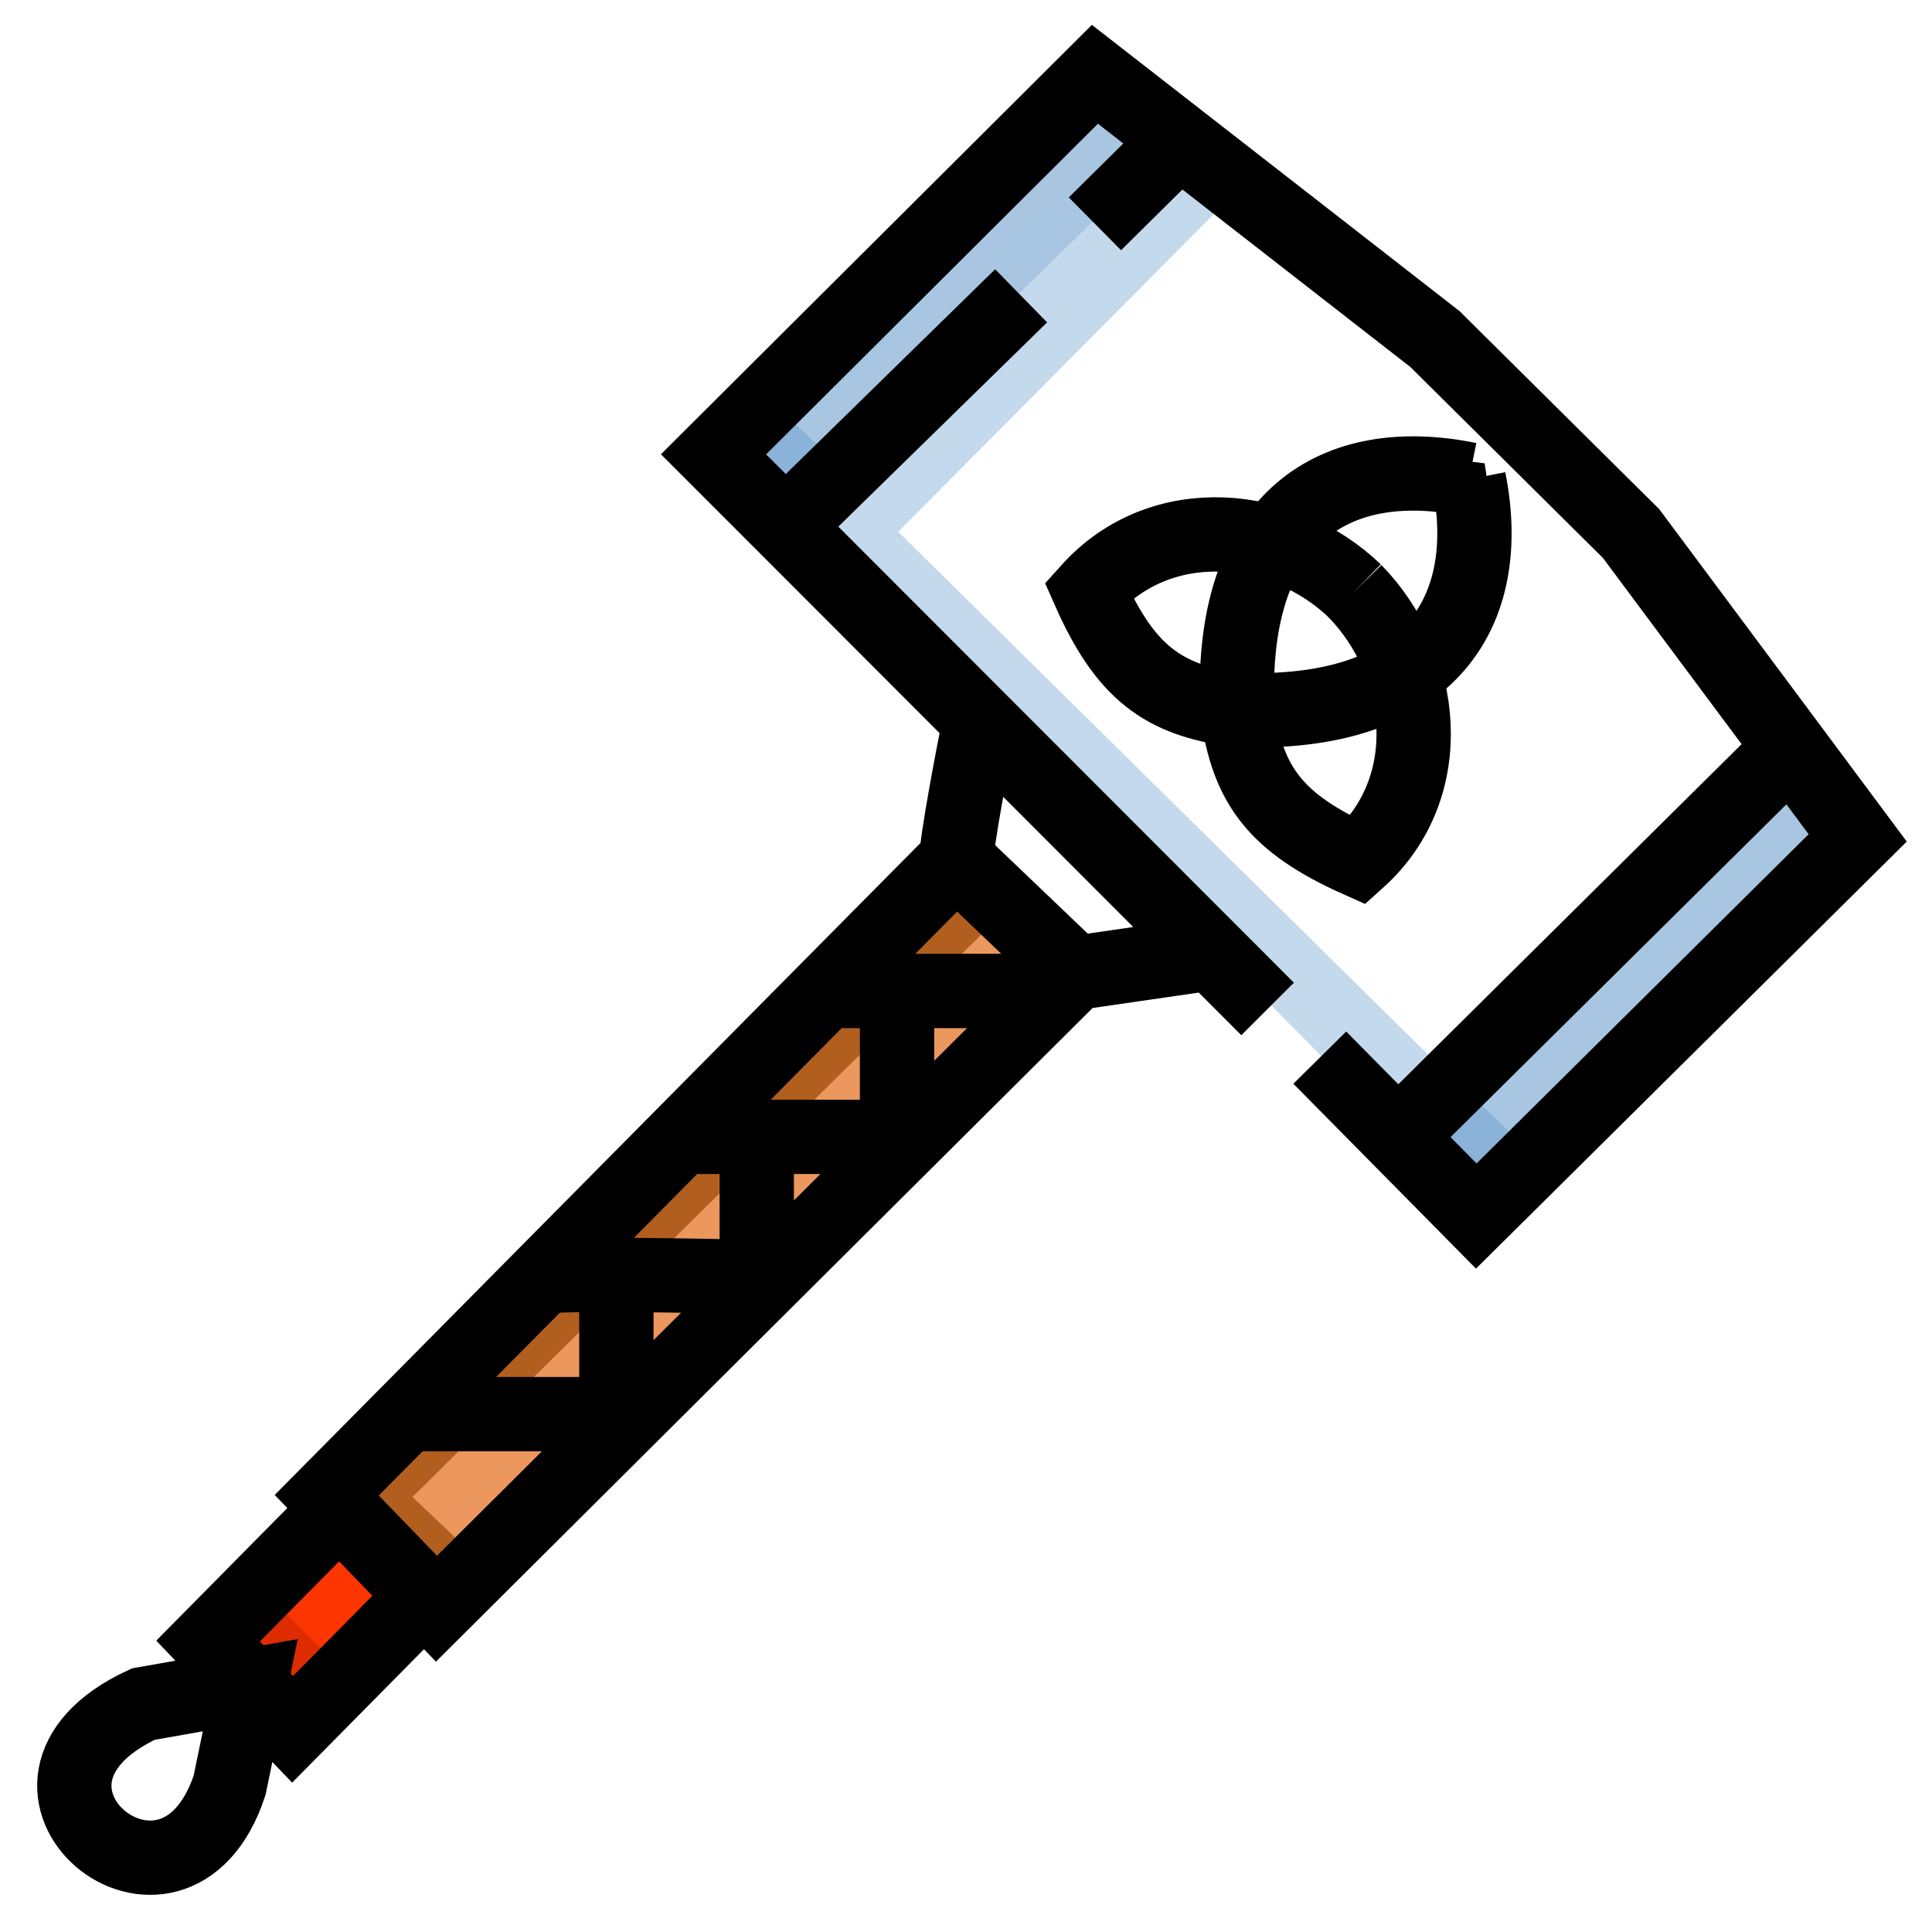 <svg width="26" height="26" viewBox="0 0 26 26" fill="none" xmlns="http://www.w3.org/2000/svg">
<g clip-path="url(#clip0_2953_46)">
<path d="M4.487 20.388L2.816 22.036L3.954 23.297L5.625 21.479L4.487 20.388Z" fill="#FD3501"/>
<path d="M3.978 23.224C3.639 22.877 2.937 22.172 2.84 22.133L3.518 21.382L4.68 22.545L3.978 23.224Z" fill="#DD2D00"/>
<path d="M4.51 20.122C4.865 20.461 5.609 21.203 5.744 21.455L14.315 13.19L12.79 11.664L4.51 20.122Z" fill="#EB975D"/>
<path d="M9.739 6.065L14.799 1.073L16.688 2.527L12.088 7.156L20.634 15.59L19.835 16.293L9.739 6.065Z" fill="#C5D9EC"/>
<path d="M4.462 20.146C4.873 20.582 5.731 21.474 5.866 21.552L6.447 20.994L5.551 20.146L13.468 12.318L12.79 11.639L4.462 20.146Z" fill="#B25E1E"/>
<path d="M9.643 6.089L14.702 1.024L15.84 1.872L10.587 7.01L9.643 6.089Z" fill="#A8C6E2"/>
<path d="M24.072 9.967L18.77 15.226L19.908 16.244L24.992 11.348L24.072 9.967Z" fill="#A8C6E2"/>
<path d="M11.362 6.332L10.369 5.386L9.57 6.186L10.514 7.01L11.362 6.332Z" fill="#8BB2D8"/>
<path d="M20.513 15.42L19.521 14.475L18.722 15.275L19.666 16.099L20.513 15.42Z" fill="#8BB2D8"/>
<path d="M17.761 14.233L18.814 15.299M17.059 13.578L16.309 12.827M10.571 7.083L9.602 6.114L14.735 1L15.873 1.886M10.571 7.083L13.742 3.981M10.571 7.083L13.186 9.701M14.735 3.012L15.873 1.886M15.873 1.886L19.311 4.563L21.95 7.18L24.098 10.064M18.814 15.299L19.867 16.365L25 11.276L24.098 10.064M18.814 15.299L24.098 10.064M12.871 11.567L14.469 13.094M12.871 11.567C12.871 11.334 13.081 10.226 13.186 9.701M12.871 11.567L11.118 13.336M14.469 13.094L16.309 12.827M14.469 13.094L14.225 13.336M13.186 9.701L16.309 12.827M4.567 20.297L4.397 20.122L5.478 19.031M4.567 20.297L2.8 22.085L3.368 22.679M4.567 20.297L5.71 21.479M5.71 21.479L5.874 21.649L8.504 19.031M5.71 21.479L3.937 23.273L3.368 22.679M5.478 19.031L7.302 17.189M5.478 19.031H8.295M8.504 19.031L10.354 17.189M8.504 19.031H8.295M7.302 17.189L9.174 15.299M7.302 17.189C7.328 17.163 7.75 17.155 8.295 17.157M10.354 17.189L12.253 15.299M10.354 17.189C10.3 17.188 10.243 17.187 10.184 17.185M9.174 15.299L11.118 13.336M9.174 15.299H10.184M12.253 15.299L14.225 13.336M12.253 15.299H12.072M11.118 13.336H12.072M14.225 13.336H12.072M8.295 19.031V17.157M8.295 17.157C8.894 17.159 9.642 17.173 10.184 17.185M10.184 17.185V15.299M10.184 15.299H12.072M12.072 15.299V13.336M3.368 22.679L1.928 22.933C-0.42 24.024 2.339 26.302 3.09 24.024L3.368 22.679Z" stroke="black"/>
<path d="M19.768 6.452C18.005 6.092 16.532 6.915 16.652 9.571C16.789 10.565 17.166 11.079 18.278 11.576C19.38 10.585 19.175 8.917 18.233 7.954" stroke="black"/>
<path d="M19.767 6.452C20.117 8.206 19.277 9.66 16.638 9.553C15.651 9.422 15.142 9.049 14.653 7.943C15.637 6.848 17.28 7.036 18.235 7.955" stroke="black"/>
<path d="M19.787 6.211L19.98 6.235L20.005 6.405L19.738 6.477L19.787 6.211Z" fill="black"/>
</g>
<defs>
<clipPath id="clip0_2953_46">
<rect width="26" height="26" fill="white"/>
</clipPath>
</defs>
</svg>
